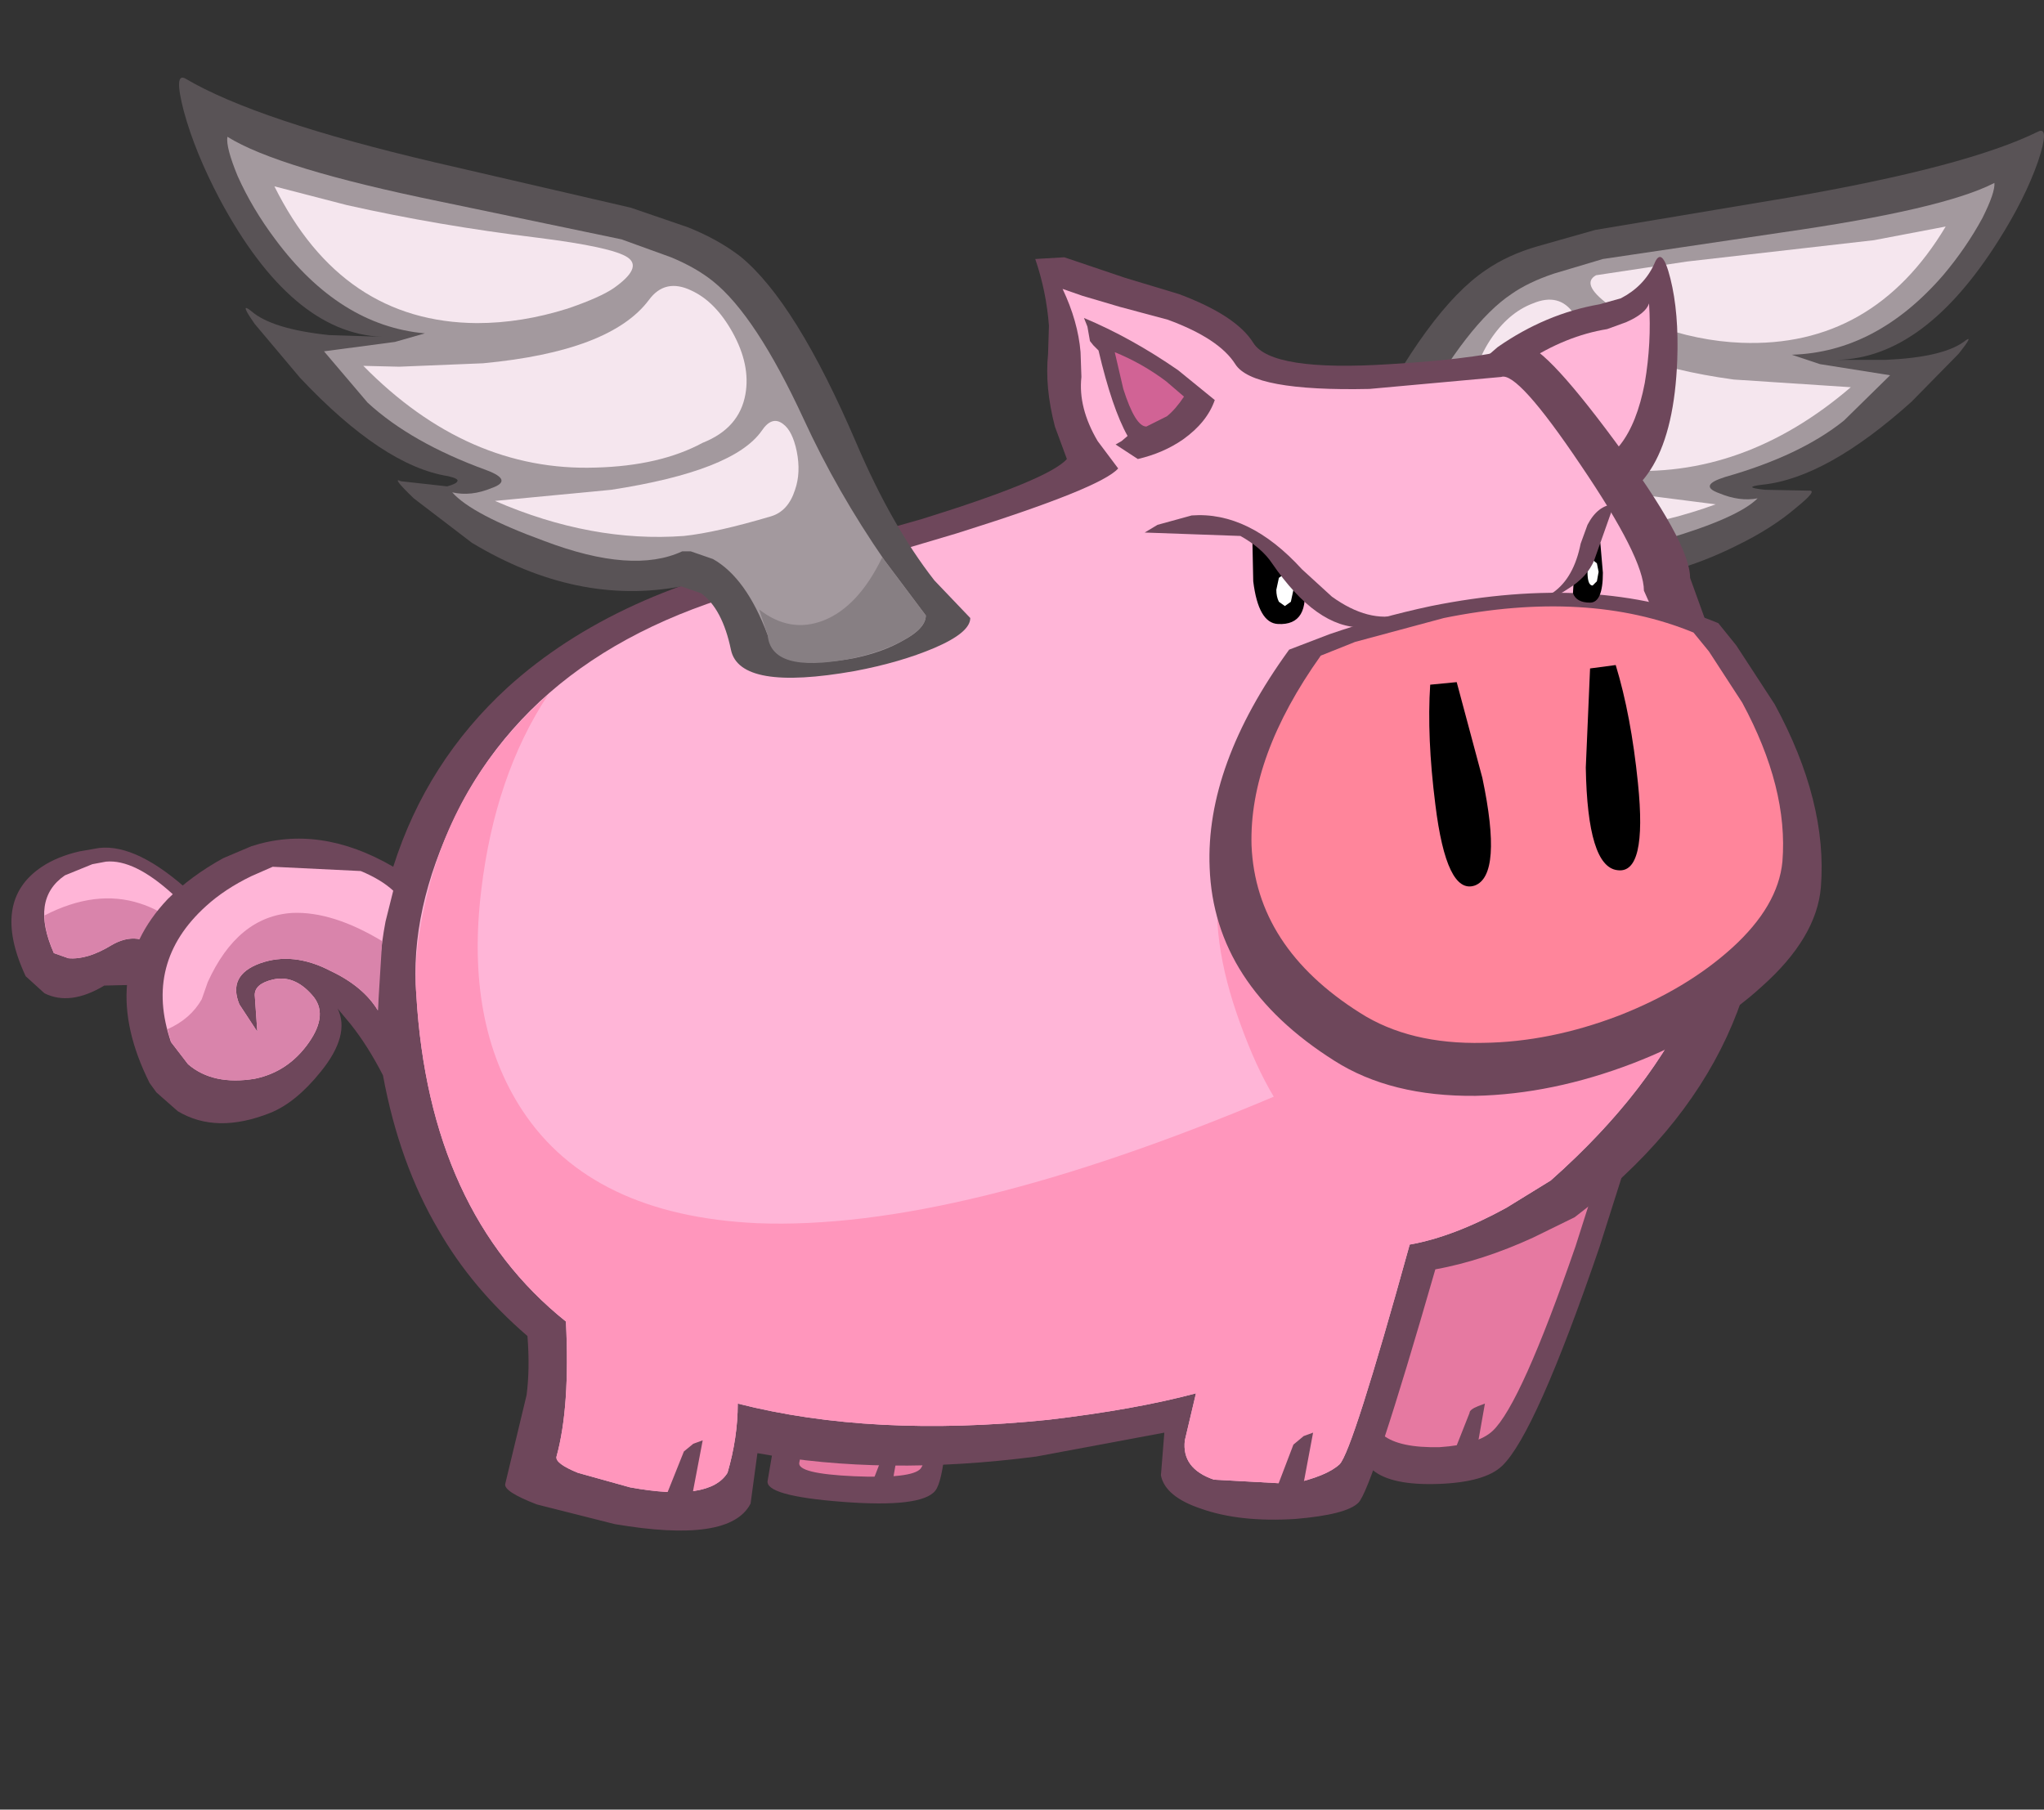 <?xml version="1.0" encoding="UTF-8" standalone="no"?>
<svg xmlns:ffdec="https://www.free-decompiler.com/flash" xmlns:xlink="http://www.w3.org/1999/xlink" ffdec:objectType="frame" height="105.85px" width="119.55px" xmlns="http://www.w3.org/2000/svg">
  <rect width="100%" height="100%" fill="#333333" stroke="none"/>
  <g transform="matrix(1.0, 0.0, 0.0, 1.0, 60.8, 52.05)">
    <use ffdec:characterId="393" height="85.0" transform="matrix(1.0, 0.0, 0.0, 1.0, -60.15, -47.5)" width="118.9" xlink:href="#shape0"/>
  </g>
  <defs>
    <g id="shape0" transform="matrix(1.0, 0.0, 0.0, 1.0, 60.15, 47.5)">
      <path d="M51.0 -28.55 Q46.05 -24.1 42.3 -23.7 41.0 -23.55 42.45 -23.4 L45.0 -23.35 Q45.55 -23.4 44.25 -22.35 42.85 -21.15 40.8 -20.15 34.6 -17.05 28.6 -18.45 L27.45 -18.1 Q26.2 -17.35 25.65 -15.15 25.3 -14.05 23.1 -13.9 L18.45 -14.35 Q15.85 -14.9 13.9 -15.75 11.9 -16.7 11.95 -17.45 L14.1 -19.4 Q16.75 -22.2 18.95 -26.5 22.75 -34.0 26.1 -36.25 27.4 -37.15 29.15 -37.65 L32.5 -38.6 43.85 -40.5 Q54.25 -42.3 58.4 -44.35 59.1 -44.7 58.4 -42.6 57.65 -40.45 56.1 -38.0 51.75 -31.1 46.65 -31.0 L49.5 -31.0 Q52.8 -31.15 54.05 -32.05 54.75 -32.6 53.75 -31.35 L51.0 -28.55" fill="#595356" fill-rule="evenodd" stroke="none"/>
      <path d="M52.85 -35.95 Q48.95 -31.45 44.0 -31.3 L45.65 -30.75 49.75 -30.1 47.05 -27.45 Q44.5 -25.4 40.1 -24.15 38.5 -23.65 39.75 -23.2 40.95 -22.7 42.0 -22.9 40.85 -21.75 36.6 -20.5 L28.65 -20.3 26.9 -20.0 Q24.9 -19.05 23.5 -16.05 22.65 -14.1 18.5 -15.05 16.9 -15.4 15.7 -16.1 14.5 -16.8 14.5 -17.5 L17.0 -20.3 Q19.95 -23.9 22.05 -27.7 25.05 -33.15 27.6 -34.85 28.6 -35.55 30.1 -36.05 L32.95 -36.9 43.4 -38.45 Q52.85 -39.8 55.85 -41.35 55.9 -40.8 55.15 -39.3 54.2 -37.55 52.85 -35.95" fill="#a3999e" fill-rule="evenodd" stroke="none"/>
      <path d="M48.8 -38.0 L53.0 -38.8 Q48.75 -31.7 41.05 -32.0 38.5 -32.1 35.9 -33.05 34.05 -33.7 33.25 -34.25 31.65 -35.45 32.55 -35.95 L37.85 -36.75 48.8 -38.0" fill="#f5e6ee" fill-rule="evenodd" stroke="none"/>
      <path d="M31.25 -33.7 Q33.3 -30.85 40.6 -29.85 L47.45 -29.4 Q41.15 -24.0 33.85 -24.55 31.55 -24.7 29.4 -25.45 L27.75 -26.15 Q25.65 -27.05 25.45 -28.9 25.25 -30.45 26.35 -32.15 27.4 -33.75 28.85 -34.3 30.4 -34.95 31.25 -33.7" fill="#f5e6ee" fill-rule="evenodd" stroke="none"/>
      <path d="M22.35 -25.95 Q22.65 -27.05 23.2 -27.4 23.85 -27.8 24.4 -26.95 25.95 -24.75 32.9 -23.4 L39.55 -22.55 Q33.9 -20.5 28.6 -21.15 26.75 -21.4 23.65 -22.4 22.65 -22.75 22.35 -23.85 22.05 -24.85 22.35 -25.95" fill="#f5e6ee" fill-rule="evenodd" stroke="none"/>
      <path d="M23.8 -16.75 L23.5 -16.05 Q23.2 -13.95 18.85 -14.95 17.1 -15.35 15.85 -16.05 14.5 -16.8 14.5 -17.5 L15.15 -18.15 17.2 -20.5 Q18.4 -17.8 20.4 -17.0 22.25 -16.2 24.1 -17.35 L23.8 -16.75" fill="#877f83" fill-rule="evenodd" stroke="none"/>
      <path d="M-46.9 3.15 L-47.55 7.1 Q-48.35 10.65 -48.6 8.95 -48.95 6.6 -50.6 5.5 L-54.7 5.6 Q-56.7 6.8 -58.2 6.05 L-59.3 5.05 Q-61.35 0.65 -58.35 -1.35 -57.45 -1.95 -56.15 -2.25 L-55.0 -2.45 Q-52.75 -2.7 -49.6 0.2 -48.0 1.65 -46.9 3.15" fill="#6e475b" fill-rule="evenodd" stroke="none"/>
      <path d="M-48.8 2.35 L-49.3 5.15 Q-49.8 7.7 -50.0 6.45 -50.3 4.65 -51.4 3.6 -52.7 2.3 -54.3 3.25 -55.7 4.1 -56.8 4.0 L-57.65 3.7 Q-59.05 0.55 -57.0 -0.85 L-55.4 -1.5 -54.6 -1.65 Q-52.95 -1.8 -50.7 0.25 -49.6 1.25 -48.8 2.35" fill="#ffb5d7" fill-rule="evenodd" stroke="none"/>
      <path d="M37.3 -31.0 Q37.0 -23.0 32.25 -22.3 L29.5 -26.05 Q26.4 -29.9 24.65 -29.9 L26.8 -31.75 Q29.6 -33.7 32.75 -34.25 L34.0 -34.6 Q35.35 -35.3 35.95 -36.6 36.4 -37.75 36.9 -35.75 37.4 -33.75 37.3 -31.0" fill="#6e475b" fill-rule="evenodd" stroke="none"/>
      <path d="M35.4 -29.65 Q34.5 -24.95 31.5 -24.65 L29.85 -27.0 Q27.9 -29.35 26.55 -29.35 L28.4 -30.85 Q30.75 -32.4 33.2 -32.8 L34.3 -33.2 Q35.45 -33.7 35.65 -34.3 35.8 -32.0 35.4 -29.65" fill="#ffb5d7" fill-rule="evenodd" stroke="none"/>
      <path d="M-15.0 28.6 Q-12.7 29.8 -8.8 29.9 L-5.4 29.75 -5.5 32.45 Q-5.7 34.65 -6.1 35.15 -6.9 36.15 -11.5 35.8 -16.1 35.45 -15.9 34.55 L-15.25 30.75 -15.0 28.6" fill="#6e475b" fill-rule="evenodd" stroke="none"/>
      <path d="M20.45 21.15 L27.75 16.9 Q35.25 12.25 36.1 10.35 L32.75 20.9 Q29.0 31.85 27.05 33.7 26.05 34.65 23.35 34.75 20.6 34.85 19.5 33.95 18.65 33.25 19.45 28.05 L20.45 21.15" fill="#6e475b" fill-rule="evenodd" stroke="none"/>
      <path d="M-13.85 28.7 Q-12.0 29.65 -8.9 29.75 L-6.15 29.6 -6.4 31.7 Q-6.65 33.45 -6.95 33.85 -7.45 34.45 -10.85 34.3 -14.2 34.15 -14.05 33.5 -13.8 32.4 -13.8 30.45 L-13.85 28.7" fill="#e679a1" fill-rule="evenodd" stroke="none"/>
      <path d="M20.9 21.05 L27.1 17.45 Q33.5 13.55 34.2 11.9 L31.35 20.85 Q28.15 30.1 26.5 31.65 25.65 32.45 23.4 32.6 21.05 32.65 20.1 31.9 19.4 31.3 20.1 26.9 L20.9 21.05" fill="#e679a1" fill-rule="evenodd" stroke="none"/>
      <path d="M-58.2 1.5 Q-55.2 -0.05 -52.6 0.8 -50.6 1.45 -48.95 3.4 -49.8 7.95 -50.0 6.45 -50.3 4.65 -51.4 3.6 -52.7 2.3 -54.3 3.25 -55.7 4.1 -56.8 4.0 L-57.65 3.7 Q-58.2 2.4 -58.2 1.5" fill="#d984ab" fill-rule="evenodd" stroke="none"/>
      <path d="M12.5 -32.0 Q13.55 -30.3 20.5 -30.75 26.35 -31.1 28.2 -31.85 29.25 -32.2 33.65 -26.25 38.05 -20.3 38.05 -18.25 L39.8 -13.4 Q41.65 -8.4 42.15 -4.2 43.65 9.75 31.3 19.15 L28.85 20.35 Q25.9 21.7 23.15 22.2 19.45 35.05 18.65 35.85 17.95 36.55 14.95 36.8 11.7 37.0 9.45 36.2 7.35 35.5 7.1 34.25 L7.3 31.75 -0.2 33.15 Q-9.1 34.3 -16.5 32.95 L-16.9 35.9 Q-18.1 38.25 -24.85 37.1 L-29.4 35.95 Q-31.35 35.2 -31.25 34.75 L-30.0 29.55 Q-29.8 28.0 -29.95 26.1 -33.2 23.3 -35.15 19.9 -37.45 16.0 -38.4 10.85 -39.3 9.1 -40.3 7.85 L-41.05 6.95 Q-40.3 8.5 -42.05 10.65 -43.5 12.45 -45.0 13.05 -48.15 14.3 -50.4 12.95 L-51.65 11.85 -52.05 11.3 Q-55.2 5.0 -51.0 0.55 -49.65 -0.8 -47.75 -1.85 L-46.1 -2.55 Q-42.1 -3.85 -37.8 -1.35 -35.85 -7.5 -31.1 -11.85 -24.75 -17.6 -14.05 -19.65 L-6.85 -21.7 Q0.55 -24.0 1.6 -25.2 L0.9 -27.1 Q0.3 -29.4 0.5 -31.35 L0.55 -33.0 Q0.4 -35.0 -0.25 -36.9 L1.45 -37.0 5.0 -35.8 8.15 -34.85 Q11.5 -33.6 12.5 -32.0" fill="#6e475b" fill-rule="evenodd" stroke="none"/>
      <path d="M19.3 -29.3 L27.0 -30.0 Q27.95 -30.35 31.65 -24.85 35.35 -19.4 35.35 -17.5 L37.2 -13.35 Q39.2 -9.2 39.8 -5.6 41.75 6.5 29.9 17.0 L27.3 18.6 Q24.2 20.3 21.65 20.75 18.3 32.85 17.55 33.6 16.8 34.3 14.75 34.75 L10.2 34.5 Q8.3 33.85 8.5 32.2 L9.15 29.45 Q5.6 30.4 0.5 31.0 -9.8 32.05 -17.65 30.05 -17.65 32.05 -18.25 34.1 -19.3 35.8 -23.95 34.95 L-27.0 34.1 Q-28.35 33.55 -28.25 33.15 -27.45 30.25 -27.7 25.25 -35.7 18.85 -36.45 6.15 -36.85 1.2 -34.15 -4.35 -28.75 -15.45 -13.1 -18.4 L-4.85 -20.85 Q3.6 -23.5 4.6 -24.65 L3.4 -26.25 Q2.25 -28.2 2.45 -30.0 L2.4 -31.45 Q2.25 -33.25 1.35 -35.15 L2.5 -34.75 4.7 -34.1 7.5 -33.35 Q10.5 -32.25 11.45 -30.75 12.45 -29.15 19.3 -29.3" fill="#ffb5d7" fill-rule="evenodd" stroke="none"/>
      <path d="M29.9 17.0 L27.3 18.6 Q24.2 20.3 21.65 20.75 18.3 32.85 17.55 33.6 16.8 34.3 14.75 34.75 L10.2 34.5 Q8.3 33.85 8.5 32.2 L9.15 29.45 Q5.6 30.4 0.5 31.0 -9.8 32.05 -17.65 30.05 -17.65 32.05 -18.25 34.1 -19.3 35.8 -23.95 34.95 L-27.0 34.1 Q-28.35 33.55 -28.25 33.15 -27.45 30.25 -27.7 25.25 -35.7 18.85 -36.45 6.15 -36.65 3.6 -35.8 0.2 -34.1 -6.7 -28.75 -11.4 -31.85 -6.7 -32.65 0.0 -33.6 7.8 -30.25 12.9 -26.2 19.05 -16.5 19.5 -4.9 19.95 13.7 12.1 12.65 10.35 11.75 7.85 9.9 2.8 10.55 -0.95 12.7 -13.1 39.15 -8.4 43.1 5.3 29.9 17.0" fill="#ff96bc" fill-rule="evenodd" stroke="none"/>
      <path d="M2.8 -32.95 L2.6 -33.45 Q5.35 -32.3 8.1 -30.4 L10.25 -28.65 Q9.8 -27.35 8.4 -26.35 7.25 -25.55 5.75 -25.2 L4.45 -26.05 4.8 -26.25 5.15 -26.55 Q4.25 -28.15 3.45 -31.55 L3.15 -31.85 2.95 -32.1 2.8 -32.95" fill="#6e475b" fill-rule="evenodd" stroke="none"/>
      <path d="M8.45 -28.85 Q7.95 -28.1 7.45 -27.7 L6.25 -27.1 Q5.6 -27.1 4.9 -29.3 L4.4 -31.45 Q6.0 -30.8 7.4 -29.75 L8.45 -28.85" fill="#d16395" fill-rule="evenodd" stroke="none"/>
      <path d="M16.0 31.75 L15.4 34.95 13.8 35.2 14.85 32.45 15.45 31.95 16.0 31.75" fill="#6e475b" fill-rule="evenodd" stroke="none"/>
      <path d="M26.05 30.05 L25.6 32.6 24.3 32.75 25.15 30.6 Q25.15 30.4 25.65 30.2 L26.05 30.05" fill="#6e475b" fill-rule="evenodd" stroke="none"/>
      <path d="M-8.15 32.1 L-8.6 34.65 -9.85 34.85 -9.0 32.65 -8.55 32.25 -8.15 32.1" fill="#6e475b" fill-rule="evenodd" stroke="none"/>
      <path d="M-19.7 32.2 L-20.3 35.35 -21.9 35.6 -20.8 32.85 -20.25 32.4 -19.7 32.2" fill="#6e475b" fill-rule="evenodd" stroke="none"/>
      <path d="M-37.8 0.05 L-38.25 1.85 Q-38.7 4.2 -38.7 7.05 -39.55 5.65 -41.45 4.75 -43.65 3.6 -45.6 4.3 -47.5 5.0 -46.8 6.7 L-45.75 8.3 -45.9 6.15 Q-45.9 5.5 -44.85 5.25 -43.6 4.95 -42.55 6.15 -41.55 7.25 -42.75 8.95 -43.95 10.65 -45.9 11.05 -48.35 11.45 -49.8 10.2 L-50.8 8.9 Q-52.4 4.25 -48.75 0.95 -47.65 -0.05 -46.1 -0.8 L-44.85 -1.35 -39.7 -1.1 Q-38.5 -0.6 -37.8 0.05" fill="#ffb5d7" fill-rule="evenodd" stroke="none"/>
      <path d="M-38.45 3.0 L-38.7 7.05 Q-39.55 5.65 -41.45 4.75 -43.65 3.6 -45.6 4.3 -47.5 5.0 -46.8 6.7 L-45.75 8.3 -45.9 6.15 Q-45.9 5.5 -44.85 5.25 -43.6 4.95 -42.55 6.15 -41.55 7.25 -42.75 8.95 -43.95 10.65 -45.9 11.05 -48.35 11.45 -49.8 10.2 L-50.8 8.9 -51.0 8.15 Q-49.65 7.55 -49.0 6.4 L-48.65 5.4 Q-46.9 1.55 -43.7 1.35 -41.35 1.25 -38.45 3.0" fill="#d984ab" fill-rule="evenodd" stroke="none"/>
      <path d="M22.9 -16.6 Q32.6 -18.55 39.7 -15.6 L40.75 -14.3 43.0 -10.85 Q46.1 -5.15 45.7 -0.15 45.45 2.8 42.25 5.65 39.25 8.4 34.7 10.15 30.0 11.95 25.5 12.05 20.55 12.1 17.25 10.0 10.2 5.55 9.95 -1.3 9.7 -7.3 14.6 -14.05 L16.95 -14.95 Q19.85 -15.95 22.9 -16.6" fill="#6e475b" fill-rule="evenodd" stroke="none"/>
      <path d="M23.65 -15.9 Q32.05 -17.6 38.25 -15.05 L39.15 -13.95 41.1 -10.95 Q43.8 -5.95 43.45 -1.65 43.2 0.95 40.5 3.4 37.85 5.8 33.9 7.35 29.85 8.9 25.95 8.95 21.65 9.05 18.75 7.2 12.65 3.35 12.4 -2.6 12.25 -7.8 16.45 -13.7 L18.45 -14.5 23.65 -15.9" fill="#ff859b" fill-rule="evenodd" stroke="none"/>
      <path d="M24.4 -12.15 L25.9 -6.55 Q27.1 -0.85 25.45 -0.25 23.8 0.3 23.15 -5.0 22.65 -8.95 22.85 -12.0 L24.4 -12.15" fill="#000000" fill-rule="evenodd" stroke="none"/>
      <path d="M32.2 -12.95 L33.7 -13.15 Q34.6 -10.2 35.0 -6.25 35.55 -0.9 33.8 -1.15 32.05 -1.35 31.95 -7.15 L32.2 -12.95" fill="#000000" fill-rule="evenodd" stroke="none"/>
      <path d="M32.8 -20.3 L32.95 -18.55 Q32.95 -16.8 32.2 -16.8 31.4 -16.8 31.2 -17.35 L31.25 -18.2 32.8 -20.3" fill="#000000" fill-rule="evenodd" stroke="none"/>
      <path d="M32.7 -18.6 L32.6 -18.05 32.35 -17.8 Q32.05 -17.8 32.05 -18.6 32.05 -19.3 32.35 -19.3 L32.6 -19.1 32.7 -18.6" fill="#ffffff" fill-rule="evenodd" stroke="none"/>
      <path d="M30.05 -17.4 Q31.25 -18.25 31.65 -20.25 L32.05 -21.35 Q32.65 -22.5 33.6 -22.55 L32.45 -19.3 Q32.05 -18.3 30.9 -17.6 29.8 -16.85 28.95 -17.0 L30.05 -17.4" fill="#6e475b" fill-rule="evenodd" stroke="none"/>
      <path d="M12.45 -20.45 Q13.4 -19.3 15.45 -18.05 15.85 -15.45 13.95 -15.55 12.8 -15.6 12.5 -18.05 L12.45 -20.45" fill="#000000" fill-rule="evenodd" stroke="none"/>
      <path d="M14.85 -17.55 L14.7 -16.85 14.35 -16.6 14.0 -16.85 Q13.85 -17.15 13.85 -17.55 L14.0 -18.25 14.35 -18.5 14.7 -18.25 14.85 -17.55" fill="#ffffff" fill-rule="evenodd" stroke="none"/>
      <path d="M13.6 -19.1 Q13.0 -20.0 11.75 -20.7 L6.15 -20.9 6.9 -21.35 8.9 -21.9 Q12.25 -22.15 15.35 -18.75 L17.1 -17.15 Q19.25 -15.6 21.15 -16.1 20.3 -15.35 18.9 -15.35 16.2 -15.3 13.6 -19.1" fill="#6e475b" fill-rule="evenodd" stroke="none"/>
      <path d="M-23.9 -39.9 L-20.55 -38.75 Q-18.8 -38.05 -17.5 -37.05 -14.25 -34.4 -10.7 -26.1 -8.65 -21.3 -6.15 -18.1 L-4.05 -15.9 Q-4.05 -15.05 -6.15 -14.15 -8.15 -13.3 -10.8 -12.8 -17.55 -11.6 -18.05 -14.05 -18.55 -16.45 -19.8 -17.35 L-20.95 -17.75 Q-27.05 -16.6 -33.2 -20.3 L-36.6 -22.9 Q-37.95 -24.2 -37.35 -23.9 L-34.65 -23.6 Q-34.1 -23.75 -34.05 -23.9 -33.95 -24.05 -34.6 -24.2 -38.4 -24.8 -43.25 -29.95 L-45.9 -33.1 Q-46.85 -34.45 -46.1 -33.85 -44.9 -32.8 -41.55 -32.45 L-38.45 -32.35 Q-43.75 -32.55 -47.95 -40.4 -49.4 -43.15 -50.05 -45.55 -50.65 -47.85 -49.95 -47.45 -45.8 -45.0 -35.35 -42.55 L-23.9 -39.9" fill="#595356" fill-rule="evenodd" stroke="none"/>
      <path d="M-21.55 -37.0 Q-20.1 -36.4 -19.1 -35.6 -16.6 -33.6 -13.8 -27.55 -11.85 -23.3 -9.05 -19.25 L-6.65 -16.05 Q-6.65 -15.3 -7.95 -14.6 -9.15 -13.9 -10.85 -13.55 -15.1 -12.75 -15.9 -14.9 -17.15 -18.25 -19.1 -19.35 L-20.4 -19.8 -20.9 -19.8 Q-23.8 -18.45 -28.95 -20.4 -33.2 -21.95 -34.35 -23.25 -33.25 -23.0 -32.05 -23.5 -30.75 -23.95 -32.35 -24.55 -36.75 -26.15 -39.3 -28.5 L-41.85 -31.5 -37.7 -32.05 -35.95 -32.55 Q-40.95 -33.0 -44.7 -38.05 -46.05 -39.85 -46.9 -41.75 -47.6 -43.45 -47.5 -44.05 -44.55 -42.2 -35.0 -40.25 L-24.45 -38.05 -21.55 -37.0" fill="#a3999e" fill-rule="evenodd" stroke="none"/>
      <path d="M-32.9 -33.15 Q-40.8 -33.2 -44.75 -41.15 L-40.5 -40.05 Q-35.15 -38.85 -29.4 -38.15 -25.0 -37.6 -24.1 -37.0 -23.2 -36.4 -24.9 -35.2 -25.7 -34.65 -27.6 -34.0 -30.3 -33.15 -32.9 -33.15" fill="#f5e6ee" fill-rule="evenodd" stroke="none"/>
      <path d="M-19.7 -26.15 Q-22.2 -24.8 -25.95 -24.7 -33.45 -24.45 -39.55 -30.65 L-37.45 -30.6 -32.55 -30.8 Q-25.1 -31.5 -22.85 -34.5 -21.9 -35.8 -20.35 -35.05 -18.95 -34.4 -17.95 -32.6 -16.9 -30.7 -17.2 -29.0 -17.55 -27.0 -19.7 -26.15" fill="#f5e6ee" fill-rule="evenodd" stroke="none"/>
      <path d="M-14.2 -25.65 Q-13.95 -24.4 -14.3 -23.4 -14.7 -22.15 -15.7 -21.85 -18.9 -20.9 -20.8 -20.7 -26.2 -20.3 -31.85 -22.75 L-25.05 -23.4 Q-17.9 -24.5 -16.25 -26.85 -15.65 -27.75 -15.0 -27.25 -14.45 -26.85 -14.2 -25.65" fill="#f5e6ee" fill-rule="evenodd" stroke="none"/>
      <path d="M-9.2 -19.45 L-6.65 -16.05 Q-6.65 -15.3 -8.05 -14.55 -9.4 -13.85 -11.15 -13.5 -15.7 -12.65 -15.9 -14.9 L-16.15 -15.65 -16.4 -16.4 Q-14.6 -15.0 -12.65 -15.75 -10.6 -16.55 -9.2 -19.45" fill="#877f83" fill-rule="evenodd" stroke="none"/>
    </g>
  </defs>
</svg>
